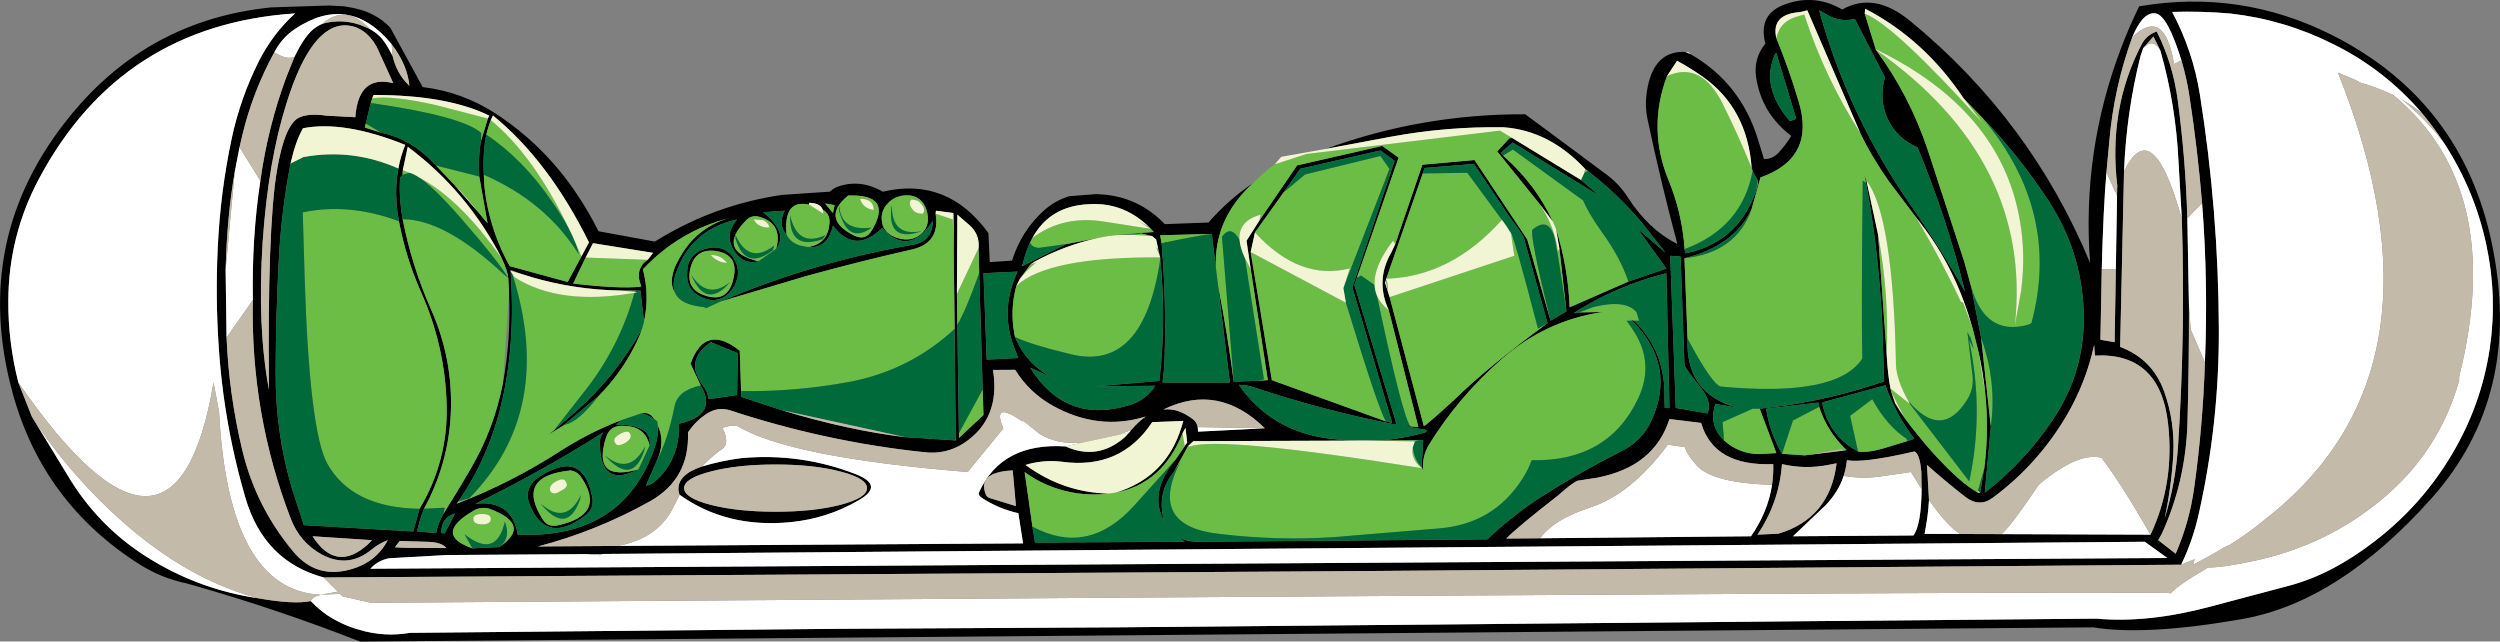 <?xml version="1.0" encoding="UTF-8" standalone="no"?>
<svg xmlns:xlink="http://www.w3.org/1999/xlink" height="239.15px" width="931.9px" xmlns="http://www.w3.org/2000/svg">
  <rect width="100%" height="100%" fill="#808080" stroke="none"/>
  <g transform="matrix(1.0, 0.0, 0.0, 1.0, 473.3, 108.5)">
    <path d="M-3.85 -26.3 L10.2 -46.85 41.95 -54.1 48.05 -49.75 32.5 -5.0 31.55 -2.3 47.35 49.85 Q20.55 44.7 -5.7 35.95 -8.45 35.0 -11.5 34.95 0.25 51.9 21.45 54.9 L29.3 55.75 -28.45 55.95 -30.45 57.8 -35.7 67.4 Q-41.0 73.75 -40.15 81.85 -39.9 84.15 -39.25 86.0 -45.35 75.15 -35.05 62.75 L-30.75 56.45 -31.4 50.95 -32.5 53.0 Q-39.9 71.7 -57.25 75.1 -38.55 69.25 -32.85 50.6 L-32.2 48.4 -43.8 48.85 Q-55.6 66.7 -77.65 63.6 -84.3 62.8 -91.05 64.8 -77.0 75.1 -60.0 75.5 -69.65 76.65 -78.75 73.8 -85.6 71.7 -91.35 67.45 L-88.45 87.8 -87.5 93.75 -31.7 93.45 -34.75 91.45 Q-31.9 93.15 -27.55 93.45 L81.1 92.55 Q90.6 83.55 101.5 76.5 115.95 67.3 131.65 59.4 138.8 55.7 142.2 48.45 151.75 27.9 135.15 11.05 L134.25 10.5 135.8 11.05 Q147.65 22.5 147.15 40.15 L147.25 43.55 149.0 43.55 147.85 -6.65 Q129.55 -2.1 113.7 7.95 L113.55 8.15 114.0 8.25 115.4 7.95 124.2 7.8 Q102.8 10.95 86.35 25.45 70.15 39.75 59.35 57.3 56.7 61.65 57.2 67.15 L56.65 65.4 57.2 55.75 57.2 55.65 55.45 55.6 41.0 55.7 Q49.45 55.05 57.7 52.8 58.3 52.65 58.65 51.8 L49.3 50.2 52.55 50.45 55.4 50.65 44.4 7.2 Q39.25 -3.95 45.35 -14.45 L46.8 -17.55 56.9 -47.1 76.35 -48.85 96.0 -19.25 104.7 11.05 110.6 7.55 108.0 -15.75 106.75 -23.1 Q111.2 -8.95 111.8 6.05 L133.7 -3.55 147.85 -8.4 137.15 -23.2 147.55 -14.3 138.65 -25.6 Q129.55 -36.3 118.6 -44.75 L117.6 -45.5 Q104.35 -59.75 87.3 -61.05 66.1 -61.4 45.25 -57.55 L20.95 -53.0 Q56.6 -66.05 95.25 -65.9 L106.15 -57.85 108.3 -56.25 125.0 -43.85 Q130.2 -40.1 133.55 -34.85 141.1 -23.0 151.95 -17.55 145.75 -40.75 140.8 -64.2 139.8 -69.05 140.55 -74.1 142.8 -89.75 154.95 -89.15 L156.7 -88.4 Q175.5 -77.7 182.0 -56.5 L184.25 -49.2 Q187.4 -49.15 189.65 -51.55 192.3 -54.35 194.4 -57.85 183.25 -66.35 181.3 -79.8 180.3 -86.75 184.75 -92.25 181.85 -103.4 192.4 -107.0 203.3 -110.85 213.4 -104.95 225.35 -111.7 238.65 -100.75 283.65 -63.9 305.8 -10.5 302.65 -52.15 317.5 -90.95 320.45 -98.7 324.1 -106.15 361.95 -112.6 396.15 -95.35 444.45 -70.9 455.55 -17.8 467.4 38.85 432.95 77.4 398.5 115.9 362.55 122.25 326.6 128.55 307.0 125.35 L-339.1 130.65 Q-370.1 118.45 -403.6 109.0 -412.9 107.1 -421.0 102.05 -457.5 79.05 -468.7 37.6 -484.25 -19.8 -447.1 -65.35 -417.95 -101.15 -372.15 -105.75 L-350.6 -106.45 -345.15 -106.15 Q-338.6 -105.25 -334.65 -103.2 -330.85 -101.4 -327.8 -98.15 L-315.75 -76.05 Q-300.95 -74.25 -288.45 -66.1 -270.3 -54.2 -258.3 -36.2 -253.75 -29.45 -250.2 -22.3 L-229.2 -18.45 Q-207.25 -32.15 -181.8 -35.85 L-164.0 -37.05 Q-162.65 -38.25 -161.2 -38.85 -155.9 -40.8 -150.35 -39.55 -147.05 -38.7 -144.2 -37.05 -120.15 -42.7 -104.85 -21.6 L-104.35 -10.8 -96.05 -11.35 Q-92.6 -22.4 -84.25 -29.95 -80.15 -33.7 -74.75 -35.35 L-64.75 -36.15 -62.9 -36.05 Q-48.95 -35.2 -39.1 -24.95 L-22.85 -25.55 Q-15.2 -34.25 -6.25 -40.2 -20.9 -26.8 -20.05 -8.65 L-21.6 -21.3 -40.85 -20.8 -40.3 -17.85 Q-38.5 3.65 -39.2 25.25 -39.35 29.65 -39.95 34.1 L-14.85 34.1 -19.25 -1.95 -19.2 -1.75 Q-15.7 16.0 -13.4 33.8 L-4.3 33.4 -0.7 33.2 -7.1 -8.3 -8.65 -18.75 -3.85 -26.3 M100.65 -32.4 L84.8 -52.05 89.05 -56.65 89.65 -56.95 90.25 -57.15 116.05 -41.4 122.9 -35.5 90.55 -55.35 86.1 -51.55 87.0 -50.5 Q99.2 -39.75 105.55 -25.9 L100.65 -32.4 M5.2 -36.8 L-5.5 -21.85 -7.1 -14.55 0.8 33.2 43.35 48.6 45.65 49.15 30.8 -1.4 46.55 -48.55 41.25 -52.4 11.4 -45.6 5.2 -36.8 M103.55 11.95 L94.7 -19.95 Q94.1 -21.4 89.65 -27.3 L76.1 -47.4 57.75 -45.9 57.05 -43.85 43.45 -4.6 43.35 -4.3 43.2 -3.8 43.0 -3.1 44.7 2.25 57.45 50.35 Q58.35 50.05 68.7 40.6 81.7 27.9 103.55 11.95 M179.65 -45.85 Q178.05 -68.2 161.35 -79.95 156.8 -83.15 151.85 -85.85 L148.1 -80.15 Q140.75 -60.55 148.7 -41.25 153.75 -28.95 154.65 -15.65 L154.9 -14.05 Q173.85 -17.85 180.8 -36.05 L181.4 -37.6 Q182.1 -40.1 181.8 -41.5 L180.5 -43.85 180.45 -43.95 180.0 -44.75 179.65 -45.85 M149.3 -13.15 L151.35 43.55 163.2 45.6 Q164.95 41.5 160.8 36.15 154.9 28.8 154.6 27.6 L153.15 -12.85 149.3 -13.15 M220.15 -58.9 L200.4 -104.65 197.75 -104.0 Q186.8 -103.25 188.85 -94.25 193.65 -82.6 197.25 -70.4 203.45 -49.55 182.95 -42.35 L179.6 -30.45 Q172.95 -16.75 154.6 -12.25 L155.75 17.7 Q154.9 38.5 174.65 43.55 L166.15 42.05 165.65 43.8 Q164.05 50.6 169.35 55.65 174.9 60.7 182.45 60.75 L188.85 60.4 182.65 43.85 Q203.5 41.75 223.45 35.5 L229.05 33.65 228.3 11.95 Q227.05 -14.35 222.3 -40.35 L221.65 -43.25 222.45 -41.15 226.75 -21.15 229.95 23.25 Q230.4 31.5 231.4 36.35 L231.7 37.65 233.15 41.8 Q234.4 44.2 236.95 47.7 240.55 52.65 246.75 59.8 257.45 71.6 263.8 75.0 L264.8 75.3 266.35 66.05 Q268.15 52.15 266.7 37.95 265.9 30.35 264.2 22.65 L262.0 13.85 Q256.0 -7.25 244.4 -22.9 L240.8 -27.65 230.8 -40.9 Q224.1 -50.5 220.15 -58.9 M258.65 -71.85 Q244.0 -93.8 221.95 -105.25 L221.8 -103.4 225.9 -90.15 225.95 -89.95 Q238.45 -73.0 245.3 -52.6 L258.9 -10.95 261.45 -1.7 265.2 17.5 268.8 50.5 266.55 75.15 Q281.65 63.45 292.15 47.6 304.25 29.35 303.4 7.35 302.55 -15.0 290.3 -33.65 279.35 -50.45 265.95 -64.25 L258.65 -71.85 M204.8 -104.65 Q215.65 -65.35 239.2 -31.6 249.9 -16.25 259.15 0.15 252.4 -27.3 241.45 -53.6 233.35 -57.0 229.95 -65.1 228.15 -69.5 228.4 -74.35 228.55 -77.0 229.35 -79.6 L218.1 -101.45 Q212.25 -100.0 206.9 -103.5 L204.8 -104.65 M193.9 -63.35 L196.25 -64.2 188.85 -88.75 Q188.5 -88.65 188.4 -88.4 182.85 -76.15 193.9 -63.35 M321.55 -94.7 Q314.65 -75.75 312.95 -55.65 L311.9 -44.3 Q310.75 -31.1 310.15 -8.1 L309.65 18.15 314.95 19.05 315.4 -8.1 315.85 -35.55 315.9 -38.4 315.95 -39.15 Q312.5 -67.85 324.95 -91.85 326.85 -95.5 330.65 -96.75 336.7 -84.65 338.5 -71.0 341.4 -49.25 342.05 -27.2 L342.65 5.5 Q342.7 27.3 342.1 49.1 341.45 71.0 332.5 90.55 L331.2 92.85 337.7 97.9 Q342.85 86.05 344.6 73.3 347.85 50.1 348.6 26.65 349.85 -3.4 347.55 -32.75 345.9 -52.7 342.9 -72.25 341.85 -79.25 339.85 -86.0 334.7 -102.65 330.3 -103.5 325.55 -104.3 321.55 -94.7 M429.5 -66.35 Q415.5 -82.65 396.35 -92.1 378.25 -101.15 358.15 -103.45 347.2 -104.4 336.4 -104.05 344.1 -89.55 346.7 -73.45 353.65 -29.95 353.8 14.1 353.95 49.1 346.3 83.1 344.1 92.95 339.75 102.0 L37.4 104.35 -352.65 106.75 Q-374.85 100.75 -381.8 77.15 -387.35 58.2 -390.0 38.6 -391.2 29.65 -391.8 20.4 -393.0 2.3 -392.15 -15.85 -391.2 -36.85 -386.95 -56.8 -383.75 -71.85 -376.85 -85.6 -371.7 -95.85 -363.3 -103.5 -428.2 -99.2 -458.75 -41.9 -470.1 -20.6 -470.2 3.65 -470.3 18.95 -466.45 34.1 L-461.45 46.75 -446.8 70.8 Q-435.3 89.05 -416.9 100.15 -398.45 111.35 -377.15 114.5 -363.9 116.85 -357.7 115.6 L-357.4 115.6 Q-354.6 118.55 -351.4 120.75 -345.85 124.45 -339.4 126.25 -330.1 129.05 -320.5 127.4 L-161.35 125.9 -57.7 125.35 308.15 122.1 Q327.3 123.85 350.7 117.6 L380.25 109.75 Q396.25 105.45 412.35 92.9 429.65 79.5 440.7 60.8 451.6 42.5 454.75 21.55 457.65 2.05 453.5 -17.25 449.15 -37.6 437.8 -55.1 433.9 -61.1 429.5 -66.35 M325.6 -90.55 L324.55 -87.45 Q319.3 -66.4 318.45 -44.6 L317.0 20.8 Q329.05 25.35 333.4 37.4 337.5 48.9 336.8 61.15 336.1 73.1 333.55 84.9 337.7 71.6 338.6 57.45 340.0 35.9 340.35 14.45 340.65 -6.25 340.0 -26.9 L338.75 -48.35 Q337.75 -69.6 331.95 -89.8 L329.4 -94.9 325.6 -90.55 M-335.4 -97.65 Q-333.5 -96.6 -332.0 -95.2 -329.7 -93.15 -326.95 -87.6 -325.4 -81.05 -321.0 -76.8 L-320.7 -76.55 Q-321.4 -84.25 -327.3 -92.0 -343.1 -111.2 -363.4 -97.65 -368.3 -94.35 -371.05 -89.0 -379.1 -74.3 -383.0 -58.0 L-384.0 -53.65 -385.8 -44.45 Q-388.7 -27.75 -389.2 -7.95 L-388.85 17.3 Q-387.95 38.55 -383.0 59.25 -377.9 80.5 -363.9 97.2 -355.4 107.35 -342.6 103.75 -333.15 101.15 -328.75 92.85 -331.95 94.05 -334.8 96.35 -343.4 103.45 -353.25 98.25 -361.5 93.8 -364.95 84.75 -379.95 45.7 -379.05 3.35 -379.45 -20.2 -376.25 -41.1 -373.5 -60.95 -366.65 -79.55 L-363.55 -87.25 Q-359.4 -95.95 -355.35 -98.45 -354.3 -99.15 -353.1 -99.65 -345.0 -101.9 -337.15 -98.45 L-335.4 -97.65 M-332.9 -91.1 Q-337.3 -98.75 -344.4 -99.05 -357.4 -99.35 -366.55 -69.85 -373.35 -48.3 -375.4 -18.15 -377.45 13.15 -373.05 36.75 -373.65 -23.5 -370.1 -44.75 -367.15 -62.45 -361.55 -64.8 -358.0 -66.3 -351.8 -65.4 L-340.85 -64.8 Q-339.7 -80.75 -326.7 -77.5 L-332.9 -91.1 M-336.95 -62.45 L-337.3 -60.95 -331.35 -59.1 Q-320.1 -56.7 -312.1 -48.15 L-310.75 -46.8 -303.85 -39.5 -295.1 -29.5 -291.55 -25.25 -294.65 -42.7 Q-295.15 -49.9 -294.0 -55.95 L-291.45 -64.3 -290.95 -65.4 Q-306.6 -73.1 -334.05 -73.1 L-334.55 -71.85 -335.1 -70.1 -336.95 -62.45 M-365.0 -47.55 Q-368.4 -29.95 -369.35 -12.1 -370.5 9.2 -370.55 30.45 -370.65 52.7 -364.5 73.5 L-360.05 87.25 -319.3 89.6 -316.9 81.15 Q-306.35 63.4 -306.8 42.95 -307.25 20.8 -316.35 0.4 -322.0 -12.3 -324.6 -26.05 -325.3 -29.75 -325.5 -32.9 -326.0 -39.45 -324.8 -45.7 -324.0 -50.2 -322.25 -54.5 -345.0 -63.65 -360.35 -60.7 -363.1 -55.95 -365.0 -47.55 M-256.55 -12.95 L-253.75 -18.15 Q-268.8 -48.55 -289.5 -65.4 L-289.75 -65.1 -290.35 -63.7 Q-291.35 -61.25 -292.0 -58.3 -293.4 -51.9 -292.95 -43.35 -292.85 -38.9 -292.15 -34.55 -289.9 -21.2 -283.3 -9.3 L-261.7 -3.4 -256.55 -12.95 M-323.15 -45.05 L-323.25 -43.3 -324.15 -42.25 Q-324.7 -35.35 -323.2 -26.8 -319.85 -9.5 -312.65 6.75 -304.4 25.3 -305.25 45.4 -306.1 64.4 -315.25 81.15 -317.1 85.9 -317.8 89.6 L-310.75 90.2 Q-310.05 86.65 -308.0 83.0 -302.6 74.45 -297.85 66.25 -289.05 51.15 -285.8 34.1 -282.8 18.1 -283.55 0.35 L-283.85 -4.9 Q-284.15 -7.75 -286.25 -12.15 -299.1 -37.2 -321.3 -53.8 L-323.15 -45.05 M-278.85 -6.35 L-282.75 -7.75 -283.0 -7.85 -283.0 -7.75 -282.95 -7.4 Q-281.1 19.6 -286.3 41.6 -291.2 62.25 -302.45 78.4 L-303.05 79.25 Q-282.85 71.5 -264.65 59.75 -253.3 52.45 -241.5 48.05 L-243.7 49.75 Q-230.15 49.7 -231.15 57.5 -232.9 50.45 -240.25 50.3 -245.85 49.6 -247.4 54.6 -252.7 71.4 -235.3 66.45 -249.75 73.85 -249.7 56.35 -249.7 54.35 -248.45 52.7 -271.55 67.35 -296.1 79.3 -282.45 77.7 -280.3 90.8 -240.8 92.5 -229.15 58.0 -227.85 54.15 -228.1 50.05 -225.1 56.55 -228.7 63.75 L-232.5 72.5 Q-230.7 72.3 -229.2 71.0 -219.9 63.0 -220.2 49.45 L-219.8 49.35 Q-205.7 46.05 -212.1 35.2 L-215.9 27.1 Q-210.5 11.9 -197.55 22.25 L-197.05 37.3 -197.05 39.4 -181.9 44.4 Q-157.15 51.9 -135.9 54.45 L-117.35 55.65 -117.05 55.65 -117.05 55.1 -117.45 14.1 -117.8 -15.1 -117.9 -29.1 -124.4 -29.95 -124.55 -28.85 Q-122.75 -18.05 -133.15 -15.55 -153.05 -11.05 -172.75 -5.6 L-204.85 3.95 Q-170.25 -10.8 -133.15 -17.25 -125.75 -18.45 -125.6 -26.15 L-127.5 -23.45 Q-135.65 -13.75 -144.5 -23.5 -154.55 -13.55 -162.8 -24.35 L-163.15 -23.2 Q-165.15 -15.8 -172.2 -16.4 -164.5 -17.55 -164.1 -25.65 -163.95 -28.85 -166.6 -30.3 -167.5 -32.8 -171.65 -32.9 L-171.7 -32.2 Q-181.35 -34.4 -180.1 -21.05 -183.45 -24.75 -180.8 -29.95 L-188.8 -29.4 Q-179.25 -21.65 -184.0 -15.75 -181.45 -24.65 -189.5 -27.45 -192.85 -28.7 -195.05 -26.5 -206.45 -15.0 -190.55 -11.1 -195.95 -9.75 -199.3 -14.5 -203.75 -20.75 -198.55 -26.7 -215.95 -22.85 -221.45 -6.35 -222.85 -2.1 -221.6 0.75 -225.25 -4.6 -218.5 -14.8 -212.3 -24.2 -201.2 -27.3 -220.2 -22.45 -233.65 -8.1 -231.1 1.6 -233.25 11.45 L-234.55 -0.15 -236.15 -0.15 -241.95 -0.2 -246.4 -0.35 Q-263.15 -1.2 -278.85 -6.35 M-255.0 -12.5 L-259.65 -2.8 Q-242.75 -0.8 -234.7 -1.6 L-234.25 -1.65 -234.3 -1.95 Q-236.55 -7.25 -233.05 -10.75 L-231.85 -11.65 -229.85 -14.25 -252.25 -17.85 -255.0 -12.5 M-215.95 -8.4 Q-217.75 -0.75 -210.65 1.6 -202.1 4.55 -200.0 -4.3 -197.65 -13.45 -206.2 -14.9 -214.2 -16.1 -215.95 -8.4 M-210.35 -15.8 Q-203.55 -17.55 -200.0 -12.55 -196.75 -7.55 -199.4 -2.2 -202.35 3.4 -208.0 3.4 -217.75 1.6 -217.15 -6.95 -217.15 -13.75 -210.35 -15.8 M-162.8 -29.1 L-162.2 -32.05 -165.75 -32.65 -162.8 -29.1 M-133.85 -35.6 Q-138.9 -36.15 -142.15 -32.9 -145.7 -29.4 -144.2 -24.35 -142.7 -20.8 -138.3 -19.65 -133.85 -18.45 -130.6 -20.8 -126.5 -23.75 -127.65 -29.1 -128.85 -34.7 -133.85 -35.6 M-148.35 -22.6 Q-140.2 -36.2 -157.15 -35.6 -167.55 -27.0 -154.9 -20.7 -150.75 -18.65 -148.35 -22.6 M-108.3 -6.65 L-108.5 -16.1 Q-108.1 -21.25 -112.0 -24.65 L-116.45 -28.5 -116.6 1.05 -116.45 12.6 -115.85 52.95 -115.85 54.75 -106.7 46.2 -107.0 36.7 -108.3 -6.65 M-75.95 -17.5 L-64.0 -19.8 Q-76.45 -17.05 -87.6 -11.0 L-89.2 -9.9 -93.15 -4.5 -94.45 -1.9 Q-96.85 6.85 -95.2 15.9 L-94.95 17.1 Q-90.55 27.7 -80.3 32.6 L-80.1 32.7 -89.3 28.55 Q-75.9 49.95 -51.95 42.4 -46.1 40.5 -42.6 35.3 L-65.0 35.5 -41.15 33.5 Q-38.5 10.8 -40.8 -11.95 L-40.85 -12.55 -40.85 -12.6 -41.55 -15.6 -42.35 -19.25 -43.85 -20.5 -47.75 -21.45 -48.95 -21.5 -50.3 -21.55 -43.2 -22.0 -45.1 -24.0 Q-54.85 -33.4 -68.0 -32.35 -82.1 -31.5 -88.45 -19.8 L-89.35 -18.05 Q-91.05 -14.45 -92.1 -9.95 L-92.25 -9.3 -91.95 -9.45 -75.95 -17.5 M-60.0 -20.55 L-58.25 -20.85 -59.75 -20.55 -60.0 -20.55 M-106.7 -6.65 L-105.5 25.55 -93.75 24.95 -94.45 23.05 Q-101.15 7.95 -94.0 -7.25 L-106.7 -6.65 M-1.8 51.15 Q-19.05 34.2 -39.4 44.05 L-39.55 44.15 Q-34.0 43.5 -28.35 48.0 -27.2 48.95 -26.85 50.7 L-26.7 52.4 -1.8 51.15 M-51.7 51.85 Q-48.95 48.65 -46.2 46.75 -63.75 52.25 -80.95 42.7 -89.65 37.8 -94.9 29.35 L-103.15 29.4 Q-100.2 47.65 -114.1 56.75 -120.8 61.05 -128.9 60.05 -165.7 56.15 -201.0 44.5 -205.75 42.95 -210.05 45.85 -214.05 48.5 -216.85 52.7 -216.2 69.95 -230.9 78.3 -250.8 89.45 -272.6 95.15 L-272.85 95.2 -272.6 95.2 -243.1 95.0 -91.95 94.05 -93.7 82.8 Q-100.85 81.25 -107.2 77.15 -108.85 76.1 -108.35 75.0 -99.95 56.4 -76.15 57.9 -64.1 63.3 -54.05 54.5 L-52.35 52.7 -51.7 51.85 M-219.95 75.95 Q-220.35 75.1 -220.4 74.25 -220.8 68.45 -211.65 65.4 -204.4 63.2 -196.8 62.25 -174.65 60.3 -154.3 68.25 -143.5 72.45 -153.25 78.0 -164.9 84.8 -178.7 86.15 -202.45 88.45 -219.95 75.95 M-150.1 73.45 Q-150.1 69.8 -160.1 67.25 -170.05 64.65 -184.2 64.65 -198.35 64.65 -208.35 67.25 -218.3 69.8 -218.3 73.45 -218.3 77.1 -208.35 79.7 -198.35 82.25 -184.2 82.25 -170.05 82.25 -160.1 79.7 -150.1 77.1 -150.1 73.45 M-104.05 77.25 L-94.6 80.15 -95.8 66.85 Q-109.0 67.5 -105.9 75.65 -105.45 76.95 -104.05 77.25 M-198.25 23.15 L-208.3 19.05 Q-218.4 25.85 -211.2 35.3 -209.5 37.5 -209.15 40.3 L-198.55 38.75 -198.25 23.15 M-234.05 14.25 Q-234.7 16.3 -235.65 18.3 -241.05 29.9 -250.15 39.1 L-263.45 50.2 -268.9 53.6 -266.65 51.75 -258.3 44.6 Q-243.65 31.5 -234.05 14.25 M-234.25 45.6 Q-231.4 44.9 -229.6 47.4 L-229.4 47.75 Q-231.65 46.15 -234.25 45.6 M-308.95 90.2 L-307.5 90.3 -303.7 82.9 Q-308.05 84.2 -308.7 88.45 L-308.95 90.2 M-314.85 93.45 L-324.3 93.15 -326.1 95.5 Q-324.05 95.8 -306.9 95.8 -308.65 93.45 -314.85 93.45 M-297.2 95.9 L-287.25 95.45 Q-275.0 87.25 -290.3 81.35 -293.65 80.1 -296.65 81.8 -312.05 90.7 -297.2 95.9 M-260.55 66.85 Q-281.45 68.95 -270.85 85.3 -269.1 87.95 -265.75 87.4 -247.05 83.55 -256.7 69.3 -258.0 67.35 -260.55 66.85 M-255.4 83.9 Q-269.85 94.6 -275.9 79.5 -278.05 74.2 -273.55 70.1 -256.2 58.0 -252.55 76.65 -251.65 81.15 -255.4 83.9 M-248.75 98.0 L-254.5 98.05 -306.9 98.4 -328.2 99.6 Q-332.25 100.3 -335.25 103.5 L334.6 99.5 326.2 93.45 -248.75 98.0 M-356.8 91.4 Q-347.9 105.2 -336.05 94.3 L-334.65 92.85 -356.8 91.4 M328.35 90.8 Q337.3 71.6 334.9 49.7 332.0 22.8 307.6 24.05 L307.35 20.4 307.3 20.2 307.25 20.4 Q304.25 33.9 297.4 45.8 286.55 64.5 269.45 77.1 264.45 80.75 259.2 76.65 251.9 70.95 245.0 64.8 L245.75 77.9 Q245.45 83.8 244.1 90.5 L257.35 90.55 272.85 90.6 328.35 90.8 M204.8 43.15 L204.5 41.55 185.05 43.85 Q186.25 52.4 190.95 60.65 L199.4 61.25 214.0 59.45 215.0 59.25 Q207.85 52.5 204.8 43.15 M237.85 55.85 L240.25 55.05 Q233.25 45.8 229.5 35.1 L206.0 41.5 206.2 42.9 Q209.0 54.3 219.3 59.8 223.15 60.4 229.9 58.3 L237.85 55.85 M181.8 90.8 L189.55 90.45 Q208.75 84.8 211.3 64.2 L208.5 64.75 Q199.7 66.55 190.95 64.5 189.9 78.85 181.8 90.8 M187.25 72.2 Q187.8 68.4 187.7 64.5 165.55 65.4 160.8 49.15 L149.0 47.7 Q143.4 65.4 122.15 69.55 L114.75 70.7 Q113.0 71.3 107.65 76.05 91.75 88.45 88.2 92.25 L100.75 92.15 179.4 91.4 Q185.7 82.35 187.25 72.2 M243.0 73.8 L242.9 67.45 Q242.3 60.4 240.25 59.8 221.35 64.2 215.15 63.05 214.85 66.05 213.95 68.9 212.0 74.85 207.2 79.85 L195.05 91.4 239.95 91.1 Q242.85 87.2 243.0 73.8" fill="#000000" fill-rule="evenodd" stroke="none"/>
    <path d="M32.5 -5.0 L48.05 -49.75 41.95 -54.1 10.2 -46.85 -3.85 -26.3 -3.35 -28.5 Q-11.75 -26.2 -11.25 -19.1 -14.45 -24.85 -17.8 -20.25 L-13.4 33.8 Q-15.7 16.0 -19.2 -1.75 L-19.25 -1.95 -20.05 -8.65 Q-20.9 -26.8 -6.25 -40.2 -2.65 -43.95 1.9 -47.25 L13.7 -51.1 85.8 -59.8 90.25 -57.15 89.65 -56.95 89.35 -57.15 89.05 -56.65 84.8 -52.05 100.65 -32.4 Q106.45 -23.5 107.4 -14.9 L108.0 -15.75 110.6 7.55 Q106.8 -18.75 105.9 -20.8 103.55 -27.6 97.95 -22.9 96.75 -21.1 104.7 11.05 L96.0 -19.25 76.35 -48.85 56.9 -47.1 46.8 -17.55 45.95 -18.75 Q38.7 -9.25 39.1 -2.25 L34.05 -5.8 32.5 -5.0 M-7.1 -8.3 L-0.7 33.2 -4.3 33.4 -2.15 32.9 -9.25 -12.3 -7.1 -8.3 M35.7 55.7 L41.0 55.7 55.45 55.6 54.1 56.05 35.7 55.7 M52.55 50.45 L52.45 50.35 Q49.6 47.25 39.95 1.65 41.25 4.7 44.4 7.2 L55.4 50.65 52.55 50.45 M27.45 -1.1 L29.85 -8.45 Q11.1 -3.7 -5.5 -21.85 L5.2 -36.8 13.15 -43.45 41.25 -50.35 44.65 -45.55 27.45 -1.1 M-7.1 -14.55 L28.4 4.35 Q40.9 45.25 43.35 48.6 L0.8 33.2 -7.1 -14.55 M57.05 -43.85 L73.65 -44.1 86.55 -26.55 Q67.6 -5.35 43.45 -4.6 L57.05 -43.85 M88.2 -24.25 L89.95 -21.7 Q91.15 -19.95 100.0 14.0 L103.55 11.95 Q81.7 27.9 68.7 40.6 58.35 50.05 57.45 50.35 L44.7 2.25 91.15 -13.15 89.95 -21.4 88.2 -24.25 M43.2 -3.8 L43.35 -4.3 Q44.15 -3.3 44.05 0.0 L43.2 -3.8 M148.1 -80.15 Q160.8 -85.85 168.8 -69.9 174.7 -58.1 179.65 -45.85 L180.0 -44.75 Q176.1 -23.6 154.65 -15.65 153.75 -28.95 148.7 -41.25 140.75 -60.55 148.1 -80.15 M181.8 -41.5 Q182.1 -40.1 181.4 -37.6 L181.8 -41.5 M87.0 -50.5 L90.65 -52.75 116.8 -33.8 Q118.85 -29.0 123.6 -22.3 130.65 -12.65 133.7 -3.55 L111.8 6.05 Q111.2 -8.95 106.75 -23.1 L105.55 -25.9 Q99.2 -39.75 87.0 -50.5 M118.6 -44.75 Q117.8 -44.45 117.2 -43.95 L117.6 -45.5 118.6 -44.75 M188.85 -94.25 Q190.2 -100.8 197.2 -102.5 L199.25 -103.1 Q206.9 -79.6 220.15 -58.9 224.1 -50.5 230.8 -40.9 L240.8 -27.65 Q250.0 -12.25 257.65 4.0 L258.45 4.2 262.0 13.85 264.2 22.65 266.7 37.95 Q268.15 52.15 266.35 66.05 L264.0 74.45 263.8 75.0 Q257.45 71.6 246.75 59.8 240.55 52.65 236.95 47.7 L236.85 47.55 Q234.3 42.95 231.7 37.65 L231.4 36.35 238.65 42.1 260.75 70.95 Q266.4 44.65 260.65 18.15 L262.45 21.65 260.85 15.75 261.35 17.75 260.05 15.2 262.0 31.65 Q262.5 36.4 260.0 40.45 250.5 55.75 237.95 40.85 233.65 33.0 233.45 27.6 232.35 -28.3 222.45 -41.15 L221.65 -43.25 222.3 -40.35 221.05 -41.2 Q220.5 8.6 220.9 25.15 211.55 39.65 168.2 35.6 165.0 35.0 155.75 17.7 L154.6 -12.25 Q173.9 -14.3 179.6 -30.45 L182.95 -42.35 Q203.45 -49.55 197.25 -70.4 193.65 -82.6 188.85 -94.25 M229.95 23.25 L226.75 -21.15 Q231.0 1.85 229.95 23.25 M182.65 43.85 L188.85 60.4 182.45 60.75 Q174.9 60.7 169.35 55.65 L168.8 48.85 180.05 43.85 182.65 43.85 M221.8 -103.4 Q232.45 -99.5 265.65 -62.75 L258.65 -71.85 265.95 -64.25 Q295.05 -29.5 283.95 11.9 283.2 12.45 282.35 12.65 266.65 16.75 261.45 -1.7 L258.9 -10.95 245.3 -52.6 Q238.45 -73.0 225.95 -89.95 284.5 -48.75 277.75 12.85 L280.1 -0.15 Q281.9 -14.05 279.5 -27.0 272.2 -67.75 225.9 -90.15 L221.8 -103.4 M268.8 50.5 L265.2 17.5 Q271.1 33.85 268.8 50.5 M-331.35 -59.1 L-337.3 -60.95 -336.95 -62.45 -331.35 -59.1 M-335.1 -70.1 L-334.55 -71.85 Q-327.1 -73.05 -310.45 -69.25 L-291.45 -64.3 -294.0 -55.95 -293.9 -58.9 Q-300.8 -65.2 -335.1 -70.1 M-294.65 -42.7 L-291.55 -25.25 -295.1 -29.5 Q-298.55 -34.1 -303.85 -39.5 L-310.75 -46.8 -294.65 -42.7 M-316.9 81.15 Q-341.9 80.8 -351.2 64.5 -358.0 52.4 -359.75 -5.45 L-360.45 -29.35 Q-343.25 -32.95 -324.6 -26.05 -322.0 -12.3 -316.35 0.4 -307.25 20.8 -306.8 42.95 -306.35 63.4 -316.9 81.15 M-290.35 -63.7 Q-274.45 -50.7 -261.15 -23.15 -263.65 -27.75 -267.65 -33.5 -278.4 -49.2 -292.0 -58.3 -291.35 -61.25 -290.35 -63.7 M-258.9 -18.25 L-256.55 -12.95 -261.7 -3.4 -283.3 -9.3 Q-289.9 -21.2 -292.15 -34.55 -292.85 -38.9 -292.95 -43.35 -269.8 -33.3 -257.6 -13.75 -257.95 -15.8 -258.9 -18.25 M-320.7 -44.1 L-323.25 -43.3 -323.15 -45.05 -320.7 -44.1 M-323.2 -26.8 Q-307.35 -26.7 -285.65 -6.35 L-283.85 -4.9 Q-287.7 -11.35 -301.6 -27.3 -311.55 -38.65 -317.05 -42.35 -305.7 -36.35 -294.2 -22.6 -289.85 -17.25 -286.25 -12.15 -284.15 -7.75 -283.85 -4.9 L-283.55 0.35 -285.8 34.1 Q-289.05 51.15 -297.85 66.25 -302.6 74.45 -308.0 83.0 L-307.5 80.75 -315.25 81.15 Q-306.1 64.4 -305.25 45.4 -304.4 25.3 -312.65 6.75 -319.85 -9.5 -323.2 -26.8 M-278.85 -6.35 L-282.7 -7.5 -282.75 -7.75 -278.85 -6.35 M-282.35 -6.45 L-281.5 -5.15 Q-264.7 5.55 -236.8 0.65 -242.4 21.2 -256.1 38.25 L-266.65 51.75 -268.9 53.6 -263.45 50.2 -262.6 49.75 Q-257.9 49.0 -250.15 39.1 -241.05 29.9 -235.65 18.3 -234.7 16.3 -234.05 14.25 L-233.25 11.45 Q-231.1 1.6 -233.65 -8.1 -220.2 -22.45 -201.2 -27.3 -212.3 -24.2 -218.5 -14.8 -225.25 -4.6 -221.6 0.75 -219.65 5.15 -211.05 5.95 L-210.05 6.35 -204.85 3.95 -172.75 -5.6 Q-153.05 -11.05 -133.15 -15.55 -122.75 -18.05 -124.55 -28.85 L-118.15 -26.7 -117.8 -15.1 -117.45 14.1 Q-133.9 29.35 -156.1 33.75 -176.4 37.55 -197.05 37.3 L-197.55 22.25 Q-210.5 11.9 -215.9 27.1 L-212.1 35.2 Q-220.75 37.05 -221.85 42.95 -224.45 55.85 -228.7 63.75 -225.1 56.55 -228.1 50.05 L-228.3 48.55 -229.4 47.75 -229.6 47.4 Q-231.4 44.9 -234.25 45.6 L-241.5 48.05 Q-253.3 52.45 -264.65 59.75 -282.85 71.5 -303.05 79.25 L-302.45 78.4 -298.35 77.2 Q-266.15 44.45 -282.35 -6.45 M-236.6 0.35 L-241.95 -0.2 -236.15 -0.15 -236.6 0.35 M-234.7 -1.6 Q-242.75 -0.8 -259.65 -2.8 L-255.0 -12.5 -231.85 -11.65 -233.05 -10.75 Q-236.55 -7.25 -234.3 -1.95 L-234.7 -1.6 M-190.55 -11.1 Q-206.45 -15.0 -195.05 -26.5 -192.85 -28.7 -189.5 -27.45 -181.45 -24.65 -184.0 -15.75 -187.3 -13.45 -190.55 -11.1 M-180.1 -21.05 Q-181.35 -34.4 -171.7 -32.2 L-166.35 -28.85 -166.6 -30.3 Q-163.95 -28.85 -164.1 -25.65 -164.5 -17.55 -172.2 -16.4 L-175.2 -17.0 Q-178.85 -18.25 -180.1 -21.05 M-117.05 55.1 L-117.05 55.65 -117.35 55.65 -117.05 55.1 M-235.3 66.45 Q-252.7 71.4 -247.4 54.6 -245.85 49.6 -240.25 50.3 -232.9 50.45 -231.15 57.5 L-235.3 66.45 M-215.95 -8.4 Q-214.2 -16.1 -206.2 -14.9 -197.65 -13.45 -200.0 -4.3 -202.1 4.55 -210.65 1.6 -217.75 -0.75 -215.95 -8.4 M-214.9 -5.0 L-215.65 -6.05 Q-210.05 7.05 -201.15 -3.35 -209.1 3.05 -214.9 -5.0 M-208.3 -13.45 L-207.75 -12.8 Q-205.4 -10.65 -202.35 -10.5 -204.55 -13.45 -208.3 -13.45 M-178.6 -27.45 L-178.75 -28.5 Q-179.3 -14.95 -166.65 -19.35 L-165.65 -20.85 Q-175.65 -16.2 -178.6 -27.45 M-162.8 -29.1 L-165.75 -32.65 -162.2 -32.05 -162.8 -29.1 M-188.8 -26.45 L-192.35 -26.7 Q-191.45 -24.95 -189.95 -24.35 -188.2 -23.5 -186.45 -23.75 -187.0 -25.55 -188.8 -26.45 M-199.15 -19.6 Q-195.45 -7.4 -185.25 -15.2 L-184.65 -17.0 Q-194.05 -9.7 -199.1 -20.8 L-199.15 -19.6 M-129.45 -28.8 Q-127.95 -30.25 -130.05 -32.65 -131.2 -34.1 -133.55 -34.1 -135.05 -32.65 -133.0 -30.25 -131.8 -28.8 -129.45 -28.8 M-133.85 -35.6 Q-128.85 -34.7 -127.65 -29.1 -126.5 -23.75 -130.6 -20.8 -133.85 -18.45 -138.3 -19.65 -142.7 -20.8 -144.2 -24.35 -145.7 -29.4 -142.15 -32.9 -138.9 -36.15 -133.85 -35.6 M-141.1 -30.65 Q-142.25 -17.85 -129.7 -22.35 -141.0 -20.05 -140.85 -32.05 L-141.1 -30.65 M-152.75 -34.4 Q-151.55 -30.85 -147.9 -30.3 L-147.6 -30.2 Q-147.65 -34.4 -152.75 -34.4 M-160.45 -31.75 L-160.6 -30.25 Q-157.3 -17.2 -148.4 -23.65 -159.75 -22.15 -160.45 -31.75 M-108.5 -16.1 L-108.3 -6.65 Q-113.4 7.5 -116.45 12.6 L-116.6 1.05 -108.5 -16.1 M-148.35 -22.6 Q-150.75 -18.65 -154.9 -20.7 -167.55 -27.0 -157.15 -35.6 -140.2 -36.2 -148.35 -22.6 M-107.0 36.7 L-106.7 46.2 -115.85 54.75 -115.85 52.95 -107.0 36.7 M-75.95 -17.5 L-86.05 -16.1 Q-88.6 -16.25 -89.35 -18.05 L-88.45 -19.8 Q-77.1 -28.35 -61.75 -25.9 L-44.4 -23.2 -49.05 -26.15 -45.1 -24.0 -43.2 -22.0 -50.3 -21.55 -51.85 -21.3 -56.4 -20.9 -59.75 -20.55 -58.25 -20.85 -60.0 -20.55 -64.0 -19.8 -75.95 -17.5 M-92.1 -9.95 L-91.95 -9.45 -92.25 -9.3 -92.1 -9.95 M-93.15 -4.5 L-89.2 -9.9 -87.0 -10.65 Q-90.4 -8.05 -93.15 -4.5 M-41.55 -15.6 L-40.85 -12.6 -42.3 -16.35 -41.55 -15.6 M-40.85 -12.55 L-40.8 -11.95 Q-47.0 30.5 -74.5 23.45 -89.4 19.85 -94.95 17.1 L-95.2 15.9 Q-96.85 6.85 -94.45 -1.9 -82.85 -12.85 -40.85 -12.55 M-47.75 -21.45 L-43.85 -20.5 -50.9 -21.0 -47.75 -21.45 M-21.6 -21.3 Q-26.0 -20.85 -40.3 -17.85 L-40.85 -20.8 -21.6 -21.3 M-60.0 75.5 L-57.25 75.1 Q-39.9 71.7 -32.5 53.0 L-31.7 57.7 -30.75 56.45 -35.05 62.75 -50.55 80.0 Q-67.7 98.95 -88.45 87.8 L-91.35 67.45 Q-85.6 71.7 -78.75 73.8 -69.65 76.65 -60.0 75.5 M135.15 11.05 L133.05 11.05 134.85 13.65 Q143.75 26.3 137.4 39.9 126.25 63.65 97.65 63.05 96.35 66.6 94.3 69.8 83.5 86.95 62.75 88.5 L23.5 91.75 Q2.65 93.05 -18.05 90.6 -45.8 87.85 -33.35 63.7 L-35.7 67.4 -30.45 57.8 -29.95 58.0 Q-19.0 53.9 56.6 66.0 52.4 62.5 53.35 58.1 53.65 62.5 56.6 65.7 L56.65 65.4 57.2 67.15 Q56.7 61.65 59.35 57.3 70.15 39.75 86.35 25.45 102.8 10.95 124.2 7.8 L115.4 7.95 120.8 5.9 Q132.95 3.0 136.8 8.0 L137.65 11.05 135.8 11.05 134.25 10.5 135.15 11.05 M-238.4 53.3 Q-239.0 51.5 -242.25 53.3 -245.2 55.05 -244.0 56.55 -243.4 58.3 -240.15 56.55 -237.5 54.75 -238.4 53.3 M-233.2 59.6 L-232.8 57.85 Q-238.6 69.0 -247.85 61.25 -237.7 72.75 -233.2 59.6 M-290.35 84.9 Q-290.35 83.1 -293.6 83.1 -296.85 83.1 -296.85 84.9 -296.85 86.95 -293.6 86.95 -290.35 86.95 -290.35 84.9 M-287.25 95.45 Q-283.15 92.55 -284.7 87.2 L-285.1 85.9 Q-288.3 100.0 -300.15 90.65 L-297.2 95.9 Q-312.05 90.7 -296.65 81.8 -293.65 80.1 -290.3 81.35 -275.0 87.25 -287.25 95.45 M-260.55 66.85 Q-258.0 67.35 -256.7 69.3 -247.05 83.55 -265.75 87.4 -269.1 87.95 -270.85 85.3 -281.45 68.95 -260.55 66.85 M-268.2 74.55 Q-267.05 76.3 -264.4 74.55 -261.15 73.05 -262.3 71.3 -262.9 69.25 -266.15 71.0 -268.8 72.5 -268.2 74.55 M-257.1 77.7 L-256.7 75.95 Q-262.3 87.55 -271.75 79.25 -261.95 91.2 -257.1 77.7 M190.95 60.65 L195.05 48.25 204.8 43.15 Q207.85 52.5 215.0 59.25 L214.0 59.45 213.1 58.9 199.4 61.25 190.95 60.65 M219.3 59.8 L216.35 46.5 224.6 40.3 Q230.15 50.45 237.7 55.25 L237.4 55.15 Q237.45 55.5 237.85 55.85 L229.9 58.3 Q223.15 60.4 219.3 59.8 M113.7 7.95 L114.0 8.25 113.55 8.15 113.7 7.95 M57.2 55.65 L57.2 55.75 57.2 55.65" fill="#6bbd46" fill-rule="evenodd" stroke="none"/>
    <path d="M311.9 -44.3 L315.3 -36.7 315.75 -37.9 315.95 -39.15 315.9 -38.4 315.75 -37.9 315.45 -36.4 315.85 -35.55 315.4 -8.1 310.15 -8.1 Q310.75 -31.1 311.9 -44.3 M342.05 -27.2 L347.55 -32.75 Q349.85 -3.4 348.6 26.65 L343.3 14.3 342.65 5.5 342.05 -27.2 M339.85 -86.0 L337.1 -84.6 Q333.55 -106.05 321.55 -94.7 325.55 -104.3 330.3 -103.5 334.7 -102.65 339.85 -86.0 M339.75 102.0 Q344.1 92.95 346.3 83.1 353.95 49.1 353.8 14.1 353.65 -29.95 346.7 -73.45 344.1 -89.55 336.4 -104.05 347.2 -104.4 358.15 -103.45 378.25 -101.15 396.35 -92.1 415.5 -82.65 429.5 -66.35 425.95 -69.15 421.9 -71.45 431.15 -64.0 437.8 -55.1 449.15 -37.6 453.5 -17.25 457.65 2.05 454.75 21.55 451.6 42.5 440.7 60.8 429.65 79.5 412.35 92.9 396.25 105.45 380.25 109.75 L350.7 117.6 Q327.3 123.85 308.15 122.1 L-57.7 125.35 -161.35 125.9 -320.5 127.4 Q-330.1 129.05 -339.4 126.25 -345.85 124.45 -351.4 120.75 -354.6 118.55 -357.4 115.6 -357.25 114.15 -353.7 113.2 L-346.6 112.85 -345.6 113.8 -334.95 116.2 Q334.75 111.45 335.9 112.65 338.4 109.65 349.8 103.05 355.8 103.0 366.95 100.55 389.35 95.8 407.4 83.1 434.75 64.05 443.35 33.4 L443.4 31.75 Q460.9 -38.1 418.95 -73.0 413.25 -75.8 406.5 -77.7 L404.7 -78.7 398.2 -81.4 Q442.5 29.25 371.35 84.85 365.15 90.05 357.85 94.6 L356.4 95.2 Q350.6 98.7 344.2 102.0 L344.75 99.95 339.75 102.0 M325.6 -90.55 Q329.15 -94.4 331.95 -89.8 337.75 -69.6 338.75 -48.35 L340.0 -26.9 339.45 -28.8 Q328.75 -65.95 318.45 -44.6 319.3 -66.4 324.55 -87.45 L325.6 -90.55 M-326.95 -87.6 Q-329.7 -93.15 -332.0 -95.2 -333.5 -96.6 -335.4 -97.65 -344.4 -107.2 -353.1 -99.65 -354.3 -99.15 -355.35 -98.45 -359.4 -95.95 -363.55 -87.25 -366.6 -86.15 -371.05 -89.0 -368.3 -94.35 -363.4 -97.65 -343.1 -111.2 -327.3 -92.0 L-326.95 -87.6 M-466.45 34.1 Q-470.3 18.95 -470.2 3.65 -470.1 -20.6 -458.75 -41.9 -428.2 -99.2 -363.3 -103.5 -371.7 -95.85 -376.85 -85.6 -383.75 -71.85 -386.95 -56.8 -391.2 -36.85 -392.15 -15.85 -393.0 2.3 -391.8 20.4 -391.2 29.65 -390.0 38.6 -387.35 58.2 -381.8 77.15 -374.85 100.75 -352.65 106.75 L-347.35 112.05 -353.7 113.2 Q-388.15 111.65 -391.65 45.0 L-393.7 34.05 Q-408.0 118.8 -466.45 34.1 M-384.0 -53.65 L-376.25 -41.1 Q-379.45 -20.2 -379.05 3.35 L-388.85 17.3 -389.2 -7.95 -385.8 -44.45 -384.0 -53.65 M-26.85 50.7 L-1.8 51.15 -26.7 52.4 -26.85 50.7 M-272.6 95.15 L-272.6 95.2 -272.85 95.2 -272.6 95.15 M-243.1 95.0 Q-228.8 92.4 -222.9 81.7 L-219.95 75.95 Q-202.45 88.45 -178.7 86.15 -164.9 84.8 -153.25 78.0 -143.5 72.45 -154.3 68.25 -174.65 60.3 -196.8 62.25 -204.4 63.2 -211.65 65.4 -207.7 61.3 -204.15 58.9 -201.1 56.8 -204.0 51.0 -201.85 50.1 -198.65 50.15 -179.45 62.0 -112.6 67.45 L-99.3 51.2 Q-103.75 40.6 -92.25 48.55 L-91.75 48.45 -86.05 53.0 Q-79.65 57.35 -69.65 56.45 L-76.15 57.9 Q-99.95 56.4 -108.35 75.0 -108.85 76.1 -107.2 77.15 -100.85 81.25 -93.7 82.8 L-91.95 94.05 -243.1 95.0 M-56.9 53.7 L-51.7 51.85 -52.35 52.7 -56.9 53.7 M-254.5 98.05 L-249.6 98.45 -248.75 98.0 326.2 93.45 334.6 99.5 -335.25 103.5 Q-332.25 100.3 -328.2 99.6 L-306.9 98.4 -254.5 98.05 M-461.45 46.75 Q-452.8 60.35 -440.05 73.95 -409.8 105.8 -377.15 114.5 -398.45 111.35 -416.9 100.15 -435.3 89.05 -446.8 70.8 L-461.45 46.75 M307.35 20.4 L307.25 20.4 307.3 20.2 307.35 20.4 M245.75 77.9 Q252.4 87.4 257.35 90.55 L244.1 90.5 Q245.45 83.8 245.75 77.9 M272.85 90.6 Q276.7 87.1 286.6 72.25 301.25 59.9 310.05 62.15 317.3 71.6 328.35 90.8 L272.85 90.6 M187.25 72.2 Q185.7 82.35 179.4 91.4 L100.75 92.15 Q106.1 85.0 119.2 80.75 134.7 75.8 148.4 57.25 L154.7 58.15 Q155.55 60.85 158.75 64.5 164.4 71.6 187.25 72.2 M213.95 68.9 Q221.35 70.15 228.75 68.95 L239.05 67.45 243.0 73.8 Q242.85 87.2 239.95 91.1 L195.05 91.4 207.2 79.85 Q212.0 74.85 213.95 68.9" fill="#ffffff" fill-rule="evenodd" stroke="none"/>
    <path d="M32.5 -5.0 L34.05 -5.8 39.1 -2.25 Q39.2 -0.2 39.95 1.65 49.6 47.25 52.45 50.35 L52.55 50.45 49.3 50.2 58.65 51.8 Q58.3 52.65 57.7 52.8 49.45 55.05 41.0 55.7 L35.7 55.7 29.3 55.75 21.45 54.9 Q0.25 51.9 -11.5 34.95 -8.45 35.0 -5.7 35.95 20.55 44.7 47.35 49.85 L31.55 -2.3 32.5 -5.0 M104.7 11.05 Q96.75 -21.1 97.95 -22.9 103.55 -27.6 105.9 -20.8 106.8 -18.75 110.6 7.55 L104.7 11.05 M89.05 -56.65 L89.35 -57.15 89.65 -56.95 89.05 -56.65 M-20.05 -8.65 L-19.25 -1.95 -14.85 34.1 -39.95 34.1 Q-39.35 29.65 -39.2 25.25 -38.5 3.65 -40.3 -17.85 -26.0 -20.85 -21.6 -21.3 L-20.05 -8.65 M-13.4 33.8 L-17.8 -20.25 Q-14.45 -24.85 -11.25 -19.1 -11.0 -16.1 -9.25 -12.3 L-2.15 32.9 -4.3 33.4 -13.4 33.8 M27.45 -1.1 L44.65 -45.55 41.25 -50.35 13.15 -43.45 5.2 -36.8 11.4 -45.6 41.25 -52.4 46.55 -48.55 30.8 -1.4 45.65 49.15 43.35 48.6 Q40.9 45.25 28.4 4.35 L27.45 -1.1 M57.05 -43.85 L57.75 -45.9 76.1 -47.4 89.65 -27.3 Q94.1 -21.4 94.7 -19.95 L103.55 11.95 100.0 14.0 Q91.15 -19.95 89.95 -21.7 L88.2 -24.25 86.55 -26.55 73.65 -44.1 57.05 -43.85 M180.0 -44.75 L180.45 -43.95 180.6 -43.55 180.5 -43.85 181.8 -41.5 181.4 -37.6 180.8 -36.05 Q173.85 -17.85 154.9 -14.05 L154.65 -15.65 Q176.1 -23.6 180.0 -44.75 M133.7 -3.55 Q130.65 -12.65 123.6 -22.3 118.85 -29.0 116.8 -33.8 L90.65 -52.75 87.0 -50.5 86.1 -51.55 90.55 -55.35 122.9 -35.5 116.05 -41.4 117.2 -43.95 Q117.8 -44.45 118.6 -44.75 129.55 -36.3 138.65 -25.6 L147.55 -14.3 137.15 -23.2 147.85 -8.4 133.7 -3.55 M149.3 -13.15 L153.15 -12.85 154.6 27.6 Q154.9 28.8 160.8 36.15 164.95 41.5 163.2 45.6 L151.35 43.55 149.3 -13.15 M266.35 66.05 L264.8 75.3 264.0 74.45 266.35 66.05 M236.95 47.7 Q234.4 44.2 233.15 41.8 L236.85 47.55 236.95 47.7 M222.3 -40.35 Q227.05 -14.35 228.3 11.95 L229.05 33.65 223.45 35.5 Q203.5 41.75 182.65 43.85 L180.05 43.85 168.8 48.85 169.35 55.65 Q164.05 50.6 165.65 43.8 L166.15 42.05 174.65 43.55 Q154.9 38.5 155.75 17.7 165.0 35.0 168.2 35.6 211.55 39.65 220.9 25.15 220.5 8.6 221.05 -41.2 L222.3 -40.35 M154.6 -12.25 Q172.95 -16.75 179.6 -30.45 173.9 -14.3 154.6 -12.25 M265.95 -64.25 Q279.35 -50.45 290.3 -33.65 302.55 -15.0 303.4 7.35 304.25 29.35 292.15 47.6 281.65 63.45 266.55 75.15 L268.8 50.5 Q271.1 33.85 265.2 17.5 L261.45 -1.7 Q266.65 16.75 282.35 12.65 283.2 12.45 283.95 11.9 295.05 -29.5 265.95 -64.25 M193.9 -63.35 Q182.85 -76.15 188.4 -88.4 188.5 -88.65 188.85 -88.75 L196.25 -64.2 193.9 -63.35 M204.8 -104.65 L206.9 -103.5 Q212.25 -100.0 218.1 -101.45 L229.35 -79.6 Q228.55 -77.0 228.4 -74.35 228.15 -69.5 229.95 -65.1 233.35 -57.0 241.45 -53.6 252.4 -27.3 259.15 0.15 249.9 -16.25 239.2 -31.6 215.65 -65.35 204.8 -104.65 M-336.95 -62.45 L-335.1 -70.1 Q-300.8 -65.2 -293.9 -58.9 L-294.0 -55.95 Q-295.15 -49.9 -294.65 -42.7 L-310.75 -46.8 -312.1 -48.15 Q-320.1 -56.7 -331.35 -59.1 L-336.95 -62.45 M-316.9 81.15 L-319.3 89.6 -360.05 87.25 -364.5 73.5 Q-370.65 52.7 -370.55 30.45 -370.5 9.2 -369.35 -12.1 -368.4 -29.95 -365.0 -47.55 L-360.2 -49.95 Q-342.0 -53.3 -324.8 -45.7 -326.0 -39.45 -325.5 -32.9 -325.3 -29.75 -324.6 -26.05 -343.25 -32.95 -360.45 -29.35 L-359.75 -5.45 Q-358.0 52.4 -351.2 64.5 -341.9 80.8 -316.9 81.15 M-261.15 -23.15 Q-259.8 -20.55 -258.9 -18.25 -257.95 -15.8 -257.6 -13.75 -269.8 -33.3 -292.95 -43.35 -293.4 -51.9 -292.0 -58.3 -278.4 -49.2 -267.65 -33.5 -263.65 -27.75 -261.15 -23.15 M-323.25 -43.3 L-320.7 -44.1 Q-319.2 -43.8 -317.05 -42.35 -311.55 -38.65 -301.6 -27.3 -287.7 -11.35 -283.85 -4.9 L-285.65 -6.35 Q-307.35 -26.7 -323.2 -26.8 -324.7 -35.35 -324.15 -42.25 L-323.25 -43.3 M-282.75 -7.75 L-282.7 -7.5 -283.0 -7.75 -283.0 -7.85 -282.75 -7.75 M-282.95 -7.4 L-282.35 -6.45 Q-266.15 44.45 -298.35 77.2 L-302.45 78.4 Q-291.2 62.25 -286.3 41.6 -281.1 19.6 -282.95 -7.4 M-236.8 0.65 L-235.75 0.45 -236.6 0.35 -236.15 -0.15 -234.55 -0.15 -233.25 11.45 -234.05 14.25 Q-243.65 31.5 -258.3 44.6 L-266.65 51.75 -256.1 38.25 Q-242.4 21.2 -236.8 0.65 M-234.3 -1.95 L-234.25 -1.65 -234.7 -1.6 -234.3 -1.95 M-221.6 0.75 Q-222.85 -2.1 -221.45 -6.35 -215.95 -22.85 -198.55 -26.7 -203.75 -20.75 -199.3 -14.5 -195.95 -9.75 -190.55 -11.1 -187.3 -13.45 -184.0 -15.75 -179.25 -21.65 -188.8 -29.4 L-180.8 -29.95 Q-183.45 -24.75 -180.1 -21.05 -178.85 -18.25 -175.2 -17.0 L-172.2 -16.4 Q-165.15 -15.8 -163.15 -23.2 L-162.8 -24.35 Q-154.55 -13.55 -144.5 -23.5 -135.65 -13.75 -127.5 -23.45 L-125.6 -26.15 Q-125.75 -18.45 -133.15 -17.25 -170.25 -10.8 -204.85 3.95 L-210.05 6.35 -211.05 5.95 Q-219.65 5.15 -221.6 0.75 M-117.45 14.1 L-117.05 55.1 -117.35 55.65 -135.9 54.45 -181.9 44.4 -197.05 39.4 -197.05 37.3 Q-176.4 37.55 -156.1 33.75 -133.9 29.35 -117.45 14.1 M-212.1 35.2 Q-205.7 46.05 -219.8 49.35 L-220.2 49.45 Q-219.9 63.0 -229.2 71.0 -230.7 72.3 -232.5 72.5 L-228.7 63.75 Q-224.45 55.85 -221.85 42.95 -220.75 37.05 -212.1 35.2 M-228.1 50.05 Q-227.85 54.15 -229.15 58.0 -240.8 92.5 -280.3 90.8 -282.45 77.7 -296.1 79.3 -271.55 67.35 -248.45 52.7 -249.7 54.35 -249.7 56.35 -249.75 73.85 -235.3 66.45 L-231.15 57.5 Q-230.15 49.7 -243.7 49.75 L-241.5 48.05 -234.25 45.6 Q-231.65 46.15 -229.4 47.75 L-228.3 48.55 -228.1 50.05 M-210.35 -15.8 Q-217.15 -13.75 -217.15 -6.95 -217.75 1.6 -208.0 3.4 -202.35 3.4 -199.4 -2.2 -196.75 -7.55 -200.0 -12.55 -203.55 -17.55 -210.35 -15.8 M-214.9 -5.0 Q-209.1 3.05 -201.15 -3.35 -210.05 7.05 -215.65 -6.05 L-214.9 -5.0 M-178.6 -27.45 Q-175.65 -16.2 -165.65 -20.85 L-166.65 -19.35 Q-179.3 -14.95 -178.75 -28.5 L-178.6 -27.45 M-199.15 -19.6 L-199.1 -20.8 Q-194.05 -9.7 -184.65 -17.0 L-185.25 -15.2 Q-195.45 -7.4 -199.15 -19.6 M-141.1 -30.65 L-140.85 -32.05 Q-141.0 -20.05 -129.7 -22.35 -142.25 -17.85 -141.1 -30.65 M-160.45 -31.75 Q-159.75 -22.15 -148.4 -23.65 -157.3 -17.2 -160.6 -30.25 L-160.45 -31.75 M-116.45 12.6 Q-113.4 7.5 -108.3 -6.65 L-107.0 36.7 -115.85 52.95 -116.45 12.6 M-89.35 -18.05 Q-88.6 -16.25 -86.05 -16.1 L-75.95 -17.5 -91.95 -9.45 -92.1 -9.95 Q-91.05 -14.45 -89.35 -18.05 M-56.4 -20.9 L-51.85 -21.3 -48.95 -21.5 -47.75 -21.45 -50.9 -21.0 -56.4 -20.9 M-106.7 -6.65 L-94.0 -7.25 Q-101.15 7.95 -94.45 23.05 L-93.75 24.95 -105.5 25.55 -106.7 -6.65 M-40.8 -11.95 Q-38.5 10.8 -41.15 33.5 L-65.0 35.5 -42.6 35.3 Q-46.1 40.5 -51.95 42.4 -75.9 49.95 -89.3 28.55 L-80.1 32.7 -80.3 32.6 Q-90.55 27.7 -94.95 17.1 -89.4 19.85 -74.5 23.45 -47.0 30.5 -40.8 -11.95 M-88.45 87.8 Q-67.7 98.95 -50.55 80.0 L-35.05 62.75 Q-45.35 75.15 -39.25 86.0 -39.9 84.15 -40.15 81.85 -41.0 73.75 -35.7 67.4 L-33.35 63.7 Q-45.8 87.85 -18.05 90.6 2.65 93.05 23.5 91.75 L62.75 88.5 Q83.5 86.95 94.3 69.8 96.35 66.6 97.65 63.05 126.25 63.65 137.4 39.9 143.75 26.3 134.85 13.65 L133.05 11.05 135.15 11.05 Q151.75 27.9 142.2 48.45 138.8 55.7 131.65 59.4 115.95 67.3 101.5 76.5 90.6 83.55 81.1 92.55 L-27.55 93.45 Q-31.9 93.15 -34.75 91.45 L-31.7 93.45 -87.5 93.75 -88.45 87.8 M135.8 11.05 L137.65 11.05 136.8 8.0 Q132.95 3.0 120.8 5.9 L115.4 7.95 114.0 8.25 113.7 7.95 Q129.55 -2.1 147.85 -6.65 L149.0 43.55 147.25 43.55 147.15 40.15 Q147.65 22.5 135.8 11.05 M56.65 65.4 L56.6 65.7 Q53.65 62.5 53.35 58.1 L54.1 56.05 55.45 55.6 57.2 55.65 57.2 55.75 56.65 65.4 M-198.25 23.15 L-198.55 38.75 -209.15 40.3 Q-209.5 37.5 -211.2 35.3 -218.4 25.85 -208.3 19.05 L-198.25 23.15 M-250.15 39.1 Q-257.9 49.0 -262.6 49.75 L-263.45 50.2 -250.15 39.1 M-233.2 59.6 Q-237.7 72.75 -247.85 61.25 -238.6 69.0 -232.8 57.85 L-233.2 59.6 M-315.25 81.15 L-307.5 80.75 -308.0 83.0 Q-310.05 86.65 -310.75 90.2 L-317.8 89.6 Q-317.1 85.9 -315.25 81.15 M-308.95 90.2 L-308.7 88.45 Q-308.05 84.2 -303.7 82.9 L-307.5 90.3 -308.95 90.2 M-297.2 95.9 L-300.15 90.65 Q-288.3 100.0 -285.1 85.9 L-284.7 87.2 Q-283.15 92.55 -287.25 95.45 L-297.2 95.9 M-255.4 83.9 Q-251.65 81.15 -252.55 76.65 -256.2 58.0 -273.55 70.1 -278.05 74.2 -275.9 79.5 -269.85 94.6 -255.4 83.9 M-257.1 77.7 Q-261.95 91.2 -271.75 79.25 -262.3 87.55 -256.7 75.95 L-257.1 77.7 M237.95 40.85 Q250.5 55.75 260.0 40.45 262.5 36.4 262.0 31.65 L260.05 15.2 261.35 17.75 260.85 15.75 262.45 21.65 260.65 18.15 Q266.4 44.65 260.75 70.95 L238.65 42.1 237.95 40.85 M190.95 60.65 Q186.25 52.4 185.05 43.85 L204.5 41.55 204.8 43.15 195.05 48.25 190.95 60.65 M219.3 59.8 Q209.0 54.3 206.2 42.9 L206.0 41.5 229.5 35.1 Q233.25 45.8 240.25 55.05 L237.85 55.85 Q237.45 55.5 237.4 55.15 L237.7 55.25 Q230.15 50.45 224.6 40.3 L216.35 46.5 219.3 59.8" fill="#016a3a" fill-rule="evenodd" stroke="none"/>
    <path d="M311.9 -44.3 L312.95 -55.65 Q314.65 -75.75 321.55 -94.7 333.55 -106.05 337.1 -84.6 L339.85 -86.0 Q341.85 -79.25 342.9 -72.25 345.9 -52.7 347.55 -32.75 L342.05 -27.2 Q341.4 -49.25 338.5 -71.0 336.7 -84.65 330.65 -96.75 326.85 -95.5 324.95 -91.85 312.5 -67.85 315.95 -39.15 L315.75 -37.9 315.3 -36.7 311.9 -44.3 M315.85 -35.55 L315.45 -36.4 315.75 -37.9 315.9 -38.4 315.85 -35.55 M310.15 -8.1 L315.4 -8.1 314.95 19.05 309.65 18.15 310.15 -8.1 M339.75 102.0 L344.75 99.95 344.2 102.0 Q350.6 98.7 356.4 95.2 L357.85 94.6 Q365.15 90.05 371.35 84.85 442.5 29.25 398.2 -81.4 L404.7 -78.7 406.5 -77.7 Q413.25 -75.8 418.95 -73.0 460.9 -38.1 443.4 31.75 L443.35 33.4 Q434.75 64.05 407.4 83.1 389.35 95.8 366.95 100.55 355.8 103.0 349.8 103.05 338.4 109.65 335.9 112.65 334.75 111.45 -334.95 116.2 L-345.6 113.8 -346.6 112.85 -353.7 113.2 Q-357.25 114.15 -357.4 115.6 L-357.7 115.6 Q-363.9 116.85 -377.15 114.5 -409.8 105.8 -440.05 73.95 -452.8 60.35 -461.45 46.75 L-466.45 34.1 Q-408.0 118.8 -393.7 34.05 L-391.65 45.0 Q-388.15 111.65 -353.7 113.2 L-347.35 112.05 -352.65 106.75 37.4 104.35 339.75 102.0 M437.8 -55.1 Q431.15 -64.0 421.9 -71.45 425.95 -69.15 429.5 -66.35 433.9 -61.1 437.8 -55.1 M331.95 -89.8 Q329.15 -94.4 325.6 -90.55 L329.4 -94.9 331.95 -89.8 M318.45 -44.6 Q328.75 -65.95 339.45 -28.8 L340.0 -26.9 Q340.65 -6.25 340.35 14.45 340.0 35.9 338.6 57.45 337.7 71.6 333.55 84.9 336.1 73.1 336.8 61.15 337.5 48.9 333.4 37.4 329.05 25.35 317.0 20.8 L318.45 -44.6 M-326.95 -87.6 L-327.3 -92.0 Q-321.4 -84.25 -320.7 -76.55 L-321.0 -76.8 Q-325.4 -81.05 -326.95 -87.6 M-371.05 -89.0 Q-366.6 -86.15 -363.55 -87.25 L-366.65 -79.55 Q-373.5 -60.95 -376.25 -41.1 L-384.0 -53.65 -383.0 -58.0 Q-379.1 -74.3 -371.05 -89.0 M-353.1 -99.65 Q-344.4 -107.2 -335.4 -97.65 L-337.15 -98.45 Q-345.0 -101.9 -353.1 -99.65 M-332.9 -91.1 L-326.7 -77.5 Q-339.7 -80.75 -340.85 -64.8 L-351.8 -65.4 Q-358.0 -66.3 -361.55 -64.8 -367.15 -62.45 -370.1 -44.75 -373.65 -23.5 -373.05 36.75 -377.45 13.15 -375.4 -18.15 -373.35 -48.3 -366.55 -69.85 -357.4 -99.35 -344.4 -99.05 -337.3 -98.75 -332.9 -91.1 M-385.8 -44.45 L-389.2 -7.95 Q-388.7 -27.75 -385.8 -44.45 M-388.85 17.3 L-379.05 3.35 Q-379.95 45.7 -364.95 84.75 -361.5 93.8 -353.25 98.25 -343.4 103.45 -334.8 96.35 -331.95 94.05 -328.75 92.85 -333.15 101.15 -342.6 103.75 -355.4 107.35 -363.9 97.2 -377.9 80.5 -383.0 59.25 -387.95 38.55 -388.85 17.3 M-135.9 54.45 Q-157.15 51.9 -181.9 44.4 L-135.9 54.45 M-26.85 50.7 Q-27.2 48.95 -28.35 48.0 -34.0 43.5 -39.55 44.15 L-39.4 44.05 Q-19.05 34.2 -1.8 51.15 L-26.85 50.7 M-272.6 95.15 Q-250.8 89.45 -230.9 78.3 -216.2 69.95 -216.85 52.7 -214.05 48.5 -210.05 45.85 -205.75 42.95 -201.0 44.5 -165.7 56.15 -128.9 60.05 -120.8 61.05 -114.1 56.75 -100.2 47.65 -103.15 29.4 L-94.9 29.35 Q-89.65 37.8 -80.95 42.7 -63.75 52.25 -46.2 46.75 -48.95 48.65 -51.7 51.85 L-56.9 53.7 -69.65 56.45 Q-79.65 57.35 -86.05 53.0 L-91.75 48.45 -92.25 48.55 Q-103.75 40.6 -99.3 51.2 L-112.6 67.45 Q-179.45 62.0 -198.65 50.15 -201.85 50.1 -204.0 51.0 -201.1 56.8 -204.15 58.9 -207.7 61.3 -211.65 65.4 -220.8 68.45 -220.4 74.25 -220.35 75.1 -219.95 75.95 L-222.9 81.7 Q-228.8 92.4 -243.1 95.0 L-272.6 95.2 -272.6 95.15 M-150.1 73.45 Q-150.1 77.1 -160.1 79.7 -170.05 82.25 -184.2 82.25 -198.35 82.25 -208.35 79.7 -218.3 77.1 -218.3 73.45 -218.3 69.8 -208.35 67.25 -198.35 64.65 -184.2 64.65 -170.05 64.65 -160.1 67.25 -150.1 69.8 -150.1 73.45 M-104.05 77.25 Q-105.45 76.95 -105.9 75.65 -109.0 67.5 -95.8 66.85 L-94.6 80.15 -104.05 77.25 M-314.85 93.45 Q-308.65 93.45 -306.9 95.8 -324.05 95.8 -326.1 95.5 L-324.3 93.15 -314.85 93.45 M-248.75 98.0 L-249.6 98.45 -254.5 98.05 -248.75 98.0 M-356.8 91.4 L-334.65 92.85 -336.05 94.3 Q-347.9 105.2 -356.8 91.4 M342.65 5.5 L343.3 14.3 348.6 26.65 Q347.85 50.1 344.6 73.3 342.85 86.05 337.7 97.9 L331.2 92.85 332.5 90.55 Q341.45 71.0 342.1 49.1 342.7 27.3 342.65 5.5 M307.35 20.4 L307.6 24.05 Q332.0 22.8 334.9 49.7 337.3 71.6 328.35 90.8 317.3 71.6 310.05 62.15 301.25 59.9 286.6 72.25 276.7 87.1 272.85 90.6 L257.35 90.55 Q252.4 87.4 245.75 77.9 L245.0 64.8 Q251.9 70.95 259.2 76.65 264.45 80.75 269.45 77.1 286.55 64.5 297.4 45.8 304.25 33.9 307.25 20.4 L307.35 20.4 M214.0 59.45 L199.4 61.25 213.1 58.9 214.0 59.45 M181.8 90.8 Q189.9 78.85 190.95 64.5 199.7 66.55 208.5 64.75 L211.3 64.2 Q208.75 84.8 189.55 90.45 L181.8 90.8 M100.75 92.15 L88.2 92.25 Q91.75 88.45 107.65 76.05 113.0 71.3 114.75 70.7 L122.15 69.55 Q143.4 65.4 149.0 47.7 L160.8 49.15 Q165.55 65.4 187.7 64.5 187.8 68.4 187.25 72.2 164.4 71.6 158.75 64.5 155.55 60.85 154.7 58.15 L148.4 57.25 Q134.7 75.8 119.2 80.75 106.1 85.0 100.75 92.15 M213.95 68.9 Q214.85 66.05 215.15 63.05 221.35 64.2 240.25 59.8 242.3 60.4 242.9 67.45 L243.0 73.8 239.05 67.45 228.75 68.95 Q221.35 70.15 213.95 68.9" fill="#c3baaa" fill-rule="evenodd" stroke="none"/>
    <path d="M39.1 -2.25 Q38.7 -9.25 45.95 -18.75 L46.8 -17.55 45.35 -14.45 Q39.25 -3.95 44.4 7.2 41.25 4.7 39.95 1.65 39.2 -0.2 39.1 -2.25 M108.0 -15.75 L107.4 -14.9 Q106.45 -23.5 100.65 -32.4 L105.55 -25.9 106.75 -23.1 108.0 -15.75 M90.25 -57.15 L85.8 -59.8 13.7 -51.1 1.9 -47.25 4.3 -50.05 20.95 -53.0 45.25 -57.55 Q66.1 -61.4 87.3 -61.05 104.35 -59.75 117.6 -45.5 L117.2 -43.95 116.05 -41.4 90.25 -57.15 M-11.25 -19.1 Q-11.75 -26.2 -3.35 -28.5 L-3.85 -26.3 -8.65 -18.75 -7.1 -8.3 -9.25 -12.3 Q-11.0 -16.1 -11.25 -19.1 M29.3 55.75 L35.7 55.7 54.1 56.05 53.35 58.1 Q52.4 62.5 56.6 66.0 -19.0 53.9 -29.95 58.0 L-30.45 57.8 -28.45 55.95 29.3 55.75 M-5.5 -21.85 Q11.1 -3.7 29.85 -8.45 L27.45 -1.1 28.4 4.35 -7.1 -14.55 -5.5 -21.85 M86.55 -26.55 L88.2 -24.25 89.95 -21.4 91.15 -13.15 44.7 2.25 43.0 -3.1 43.2 -3.8 44.05 0.0 Q44.15 -3.3 43.35 -4.3 L43.45 -4.6 Q67.6 -5.35 86.55 -26.55 M154.95 -89.15 Q156.35 -89.25 156.7 -88.45 L156.7 -88.4 154.95 -89.15 M148.1 -80.15 L151.85 -85.85 Q156.8 -83.15 161.35 -79.95 178.05 -68.2 179.65 -45.85 174.7 -58.1 168.8 -69.9 160.8 -85.85 148.1 -80.15 M180.45 -43.95 L180.5 -43.85 180.6 -43.55 180.45 -43.95 M188.85 -94.25 Q186.8 -103.25 197.75 -104.0 L200.4 -104.65 220.15 -58.9 Q206.9 -79.6 199.25 -103.1 L197.2 -102.5 Q190.2 -100.8 188.85 -94.25 M240.8 -27.65 L244.4 -22.9 Q256.0 -7.25 262.0 13.85 L258.45 4.2 257.65 4.0 Q250.0 -12.25 240.8 -27.65 M264.2 22.65 Q265.9 30.35 266.7 37.95 L264.2 22.65 M264.8 75.3 L263.8 75.0 264.0 74.45 264.8 75.3 M233.15 41.8 L231.7 37.65 Q234.3 42.95 236.85 47.55 L233.15 41.8 M231.4 36.35 Q230.4 31.5 229.95 23.25 231.0 1.85 226.75 -21.15 L222.45 -41.15 Q232.35 -28.3 233.45 27.6 233.65 33.0 237.95 40.85 L238.65 42.1 231.4 36.35 M221.8 -103.4 L221.95 -105.25 Q244.0 -93.8 258.65 -71.85 L265.65 -62.75 Q232.45 -99.5 221.8 -103.4 M225.95 -89.95 L225.9 -90.15 Q272.2 -67.75 279.5 -27.0 281.9 -14.05 280.1 -0.15 L277.75 12.85 Q284.5 -48.75 225.95 -89.95 M-334.55 -71.85 L-334.05 -73.1 Q-306.6 -73.1 -290.95 -65.4 L-291.45 -64.3 -310.45 -69.25 Q-327.1 -73.05 -334.55 -71.85 M-295.1 -29.5 L-303.85 -39.5 Q-298.55 -34.1 -295.1 -29.5 M-324.8 -45.7 Q-342.0 -53.3 -360.2 -49.95 L-365.0 -47.55 Q-363.1 -55.95 -360.35 -60.7 -345.0 -63.65 -322.25 -54.5 -324.0 -50.2 -324.8 -45.7 M-290.35 -63.7 L-289.75 -65.1 -289.5 -65.4 Q-268.8 -48.55 -253.75 -18.15 L-256.55 -12.95 -258.9 -18.25 Q-259.8 -20.55 -261.15 -23.15 -274.45 -50.7 -290.35 -63.7 M-320.7 -44.1 L-323.15 -45.05 -321.3 -53.8 Q-299.1 -37.2 -286.25 -12.15 -289.85 -17.25 -294.2 -22.6 -305.7 -36.35 -317.05 -42.35 -319.2 -43.8 -320.7 -44.1 M-282.7 -7.5 L-278.85 -6.35 Q-263.15 -1.2 -246.4 -0.35 L-241.95 -0.2 -236.6 0.35 -235.75 0.45 -236.8 0.65 Q-264.7 5.55 -281.5 -5.15 L-282.35 -6.45 -282.95 -7.4 -283.0 -7.75 -282.7 -7.5 M-255.0 -12.5 L-252.25 -17.85 -229.85 -14.25 -231.85 -11.65 -255.0 -12.5 M-171.7 -32.2 L-171.65 -32.9 Q-167.5 -32.8 -166.6 -30.3 L-166.35 -28.85 -171.7 -32.2 M-124.55 -28.85 L-124.4 -29.95 -117.9 -29.1 -117.8 -15.1 -118.15 -26.7 -124.55 -28.85 M-208.3 -13.45 Q-204.55 -13.45 -202.35 -10.5 -205.4 -10.65 -207.75 -12.8 L-208.3 -13.45 M-188.8 -26.45 Q-187.0 -25.55 -186.45 -23.75 -188.2 -23.5 -189.95 -24.35 -191.45 -24.95 -192.35 -26.7 L-188.8 -26.45 M-129.45 -28.8 Q-131.8 -28.8 -133.0 -30.25 -135.05 -32.65 -133.55 -34.1 -131.2 -34.1 -130.05 -32.65 -127.95 -30.25 -129.45 -28.8 M-152.75 -34.4 Q-147.65 -34.4 -147.6 -30.2 L-147.9 -30.3 Q-151.55 -30.85 -152.75 -34.4 M-108.5 -16.1 L-116.6 1.05 -116.45 -28.5 -112.0 -24.65 Q-108.1 -21.25 -108.5 -16.1 M-64.0 -19.8 L-60.0 -20.55 -59.75 -20.55 -56.4 -20.9 -50.9 -21.0 -43.85 -20.5 -42.35 -19.25 -41.55 -15.6 -42.3 -16.35 -40.85 -12.6 -40.85 -12.55 Q-82.85 -12.85 -94.45 -1.9 L-93.15 -4.5 Q-90.4 -8.05 -87.0 -10.65 L-89.2 -9.9 -87.6 -11.0 Q-76.45 -17.05 -64.0 -19.8 M-45.1 -24.0 L-49.05 -26.15 -44.4 -23.2 -61.75 -25.9 Q-77.1 -28.35 -88.45 -19.8 -82.1 -31.5 -68.0 -32.35 -54.85 -33.4 -45.1 -24.0 M-69.65 56.45 L-56.9 53.7 -52.35 52.7 -54.05 54.5 Q-64.1 63.3 -76.15 57.9 L-69.65 56.45 M-57.25 75.1 L-60.0 75.5 Q-77.0 75.1 -91.05 64.8 -84.3 62.8 -77.65 63.6 -55.6 66.7 -43.8 48.85 L-32.2 48.4 -32.85 50.6 Q-38.55 69.25 -57.25 75.1 M-30.75 56.45 L-31.7 57.7 -32.5 53.0 -31.4 50.95 -30.75 56.45 M-238.4 53.3 Q-237.5 54.75 -240.15 56.55 -243.4 58.3 -244.0 56.55 -245.2 55.05 -242.25 53.3 -239.0 51.5 -238.4 53.3 M-290.35 84.9 Q-290.35 86.95 -293.6 86.95 -296.85 86.95 -296.85 84.9 -296.85 83.1 -293.6 83.1 -290.35 83.1 -290.35 84.9 M-268.2 74.55 Q-268.8 72.5 -266.15 71.0 -262.9 69.25 -262.3 71.3 -261.15 73.05 -264.4 74.55 -267.05 76.3 -268.2 74.55" fill="#f2f5d3" fill-rule="evenodd" stroke="none"/>
  </g>
</svg>
